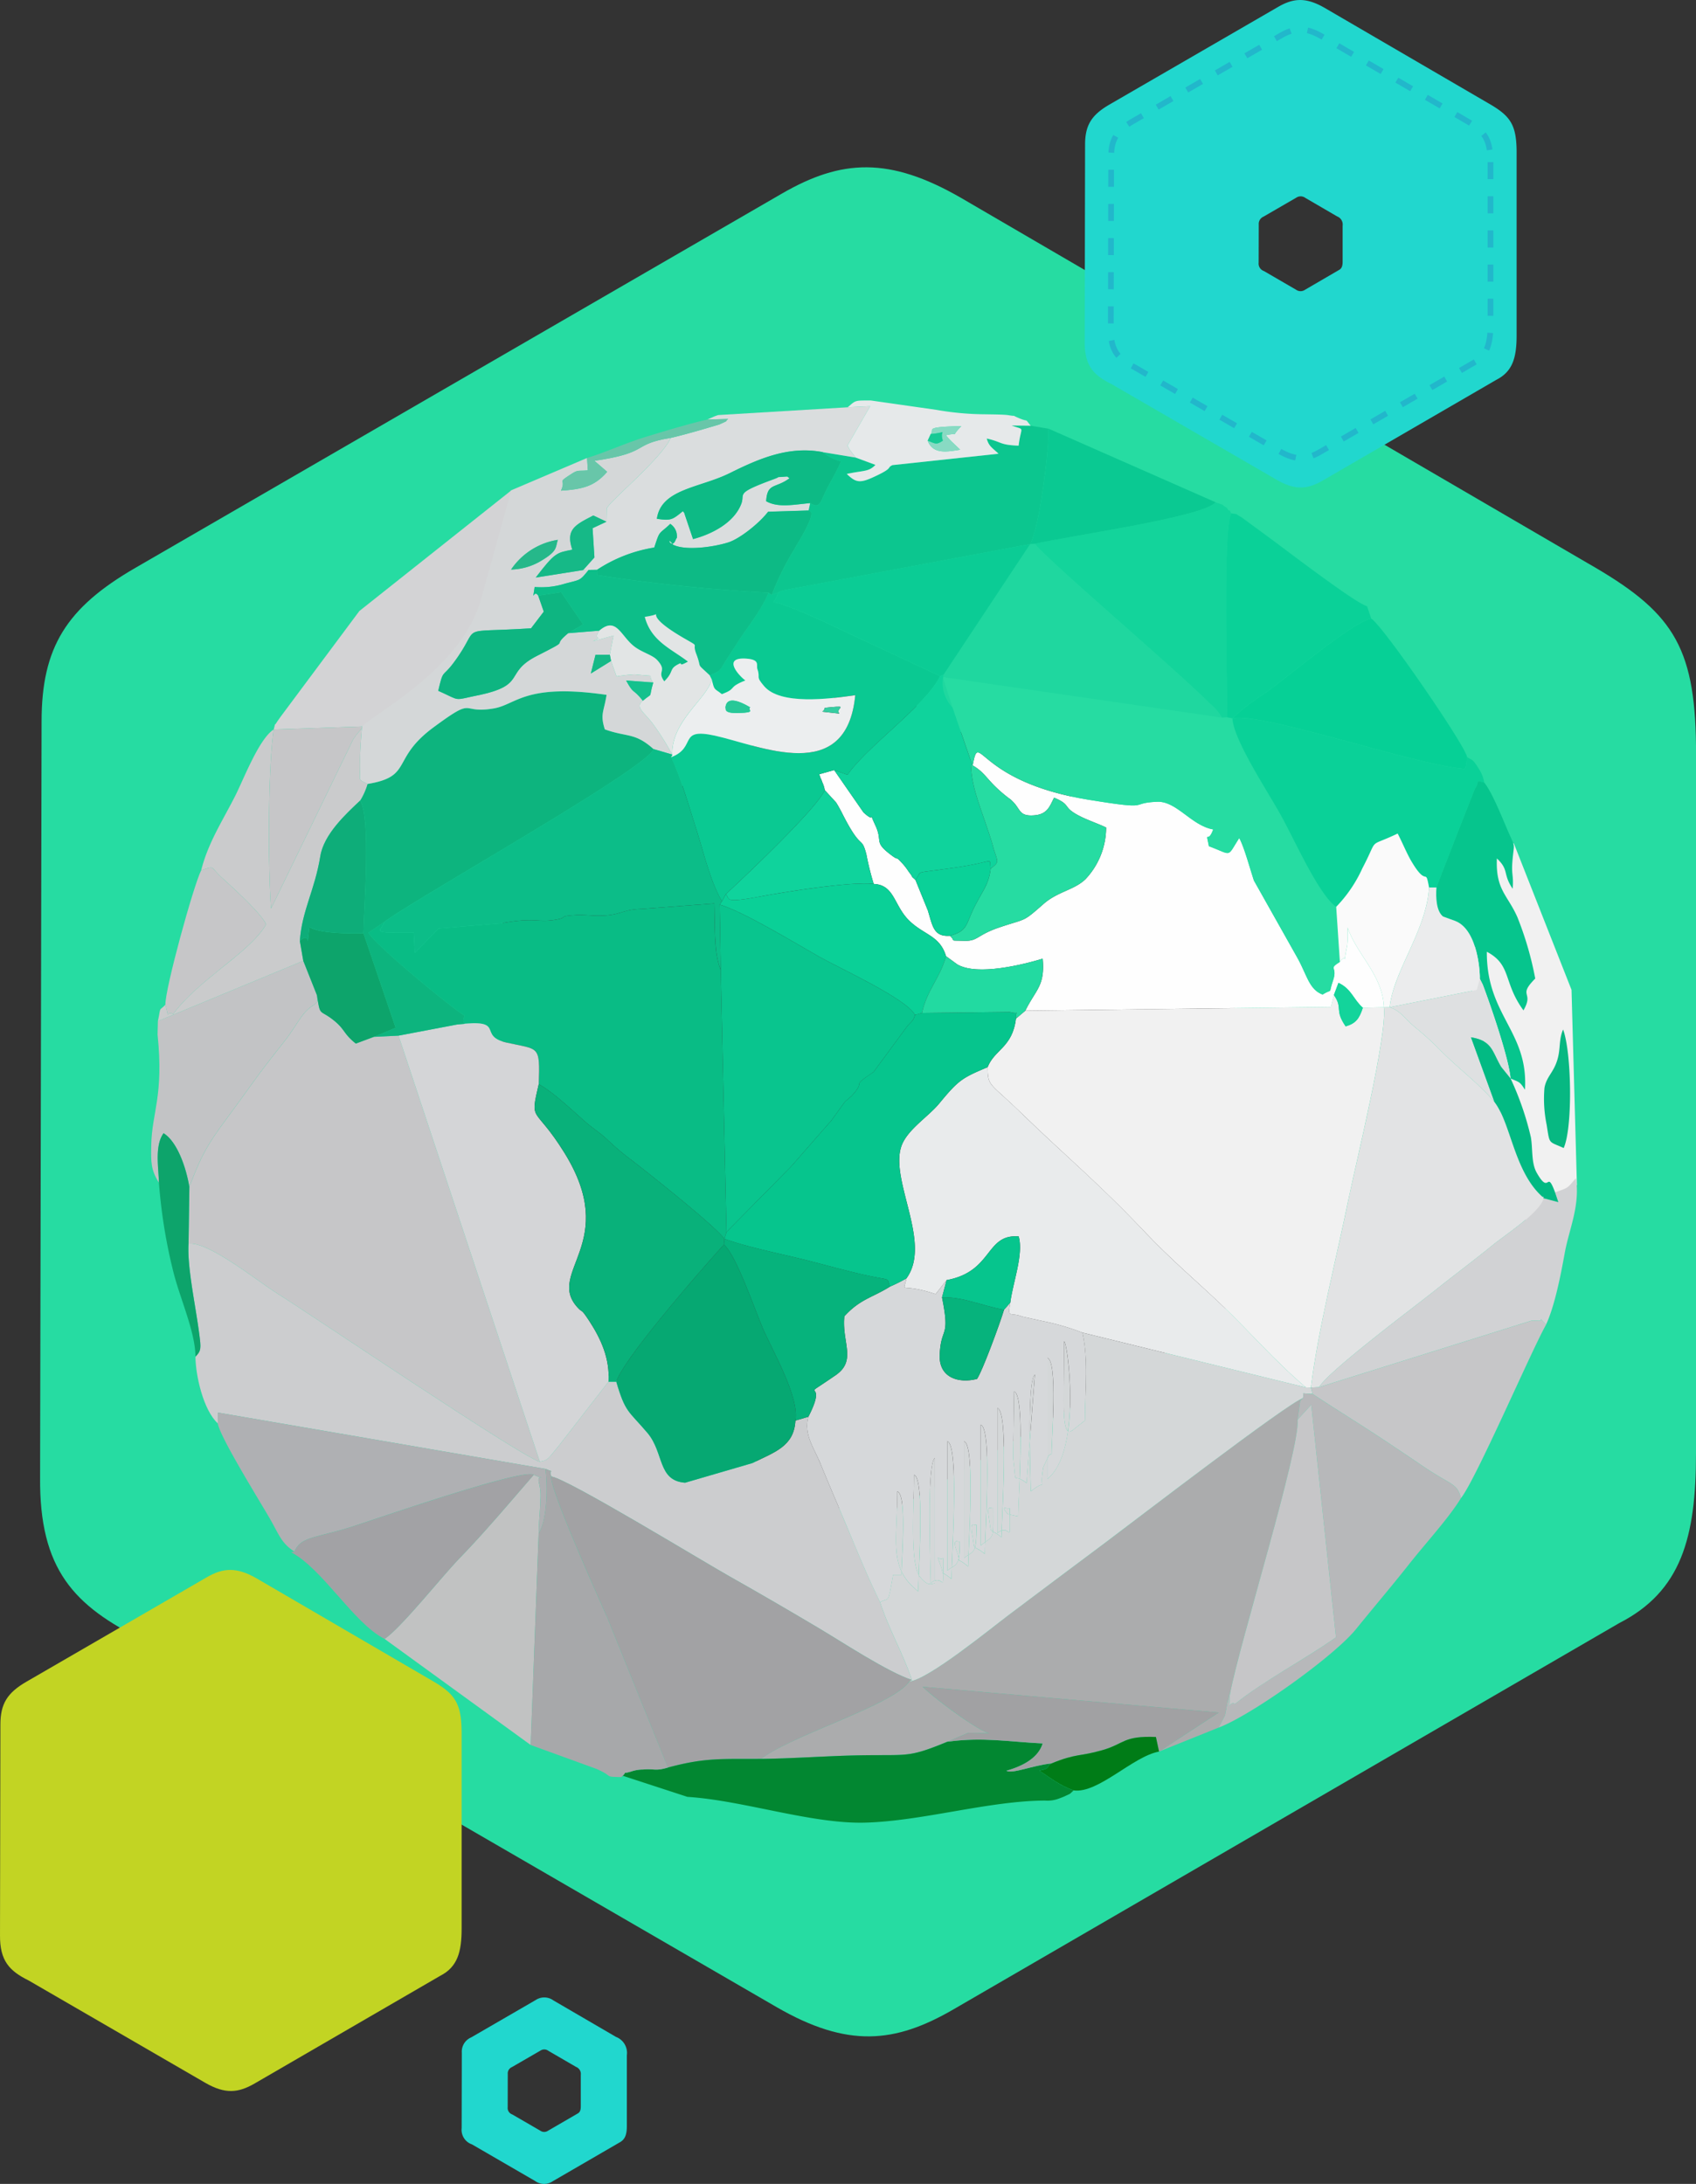 <svg xmlns="http://www.w3.org/2000/svg" width="297.978" height="383.663" viewBox="0 0 297.978 383.663">
  <rect x="0" y="0" width="297.978" height="383.663" fill="#333333" stroke="none"/>
  <g id="Group_244" data-name="Group 244" transform="translate(-211.776 -153.946)">
    <g id="Camada_x0020_1" transform="translate(218.818 183.339)">
      <g id="_1699271163952" transform="translate(0 0)">
        <path id="Path_1094" data-name="Path 1094" d="M308.672,101.622v124.3c0,14.755-2.572,24.243-13.5,29.832L178.141,323.648c-10.23,5.911-18.519,6.768-30.992-.432L35.845,258.73c-12.144-6.008-18.262-12.383-18.107-28.646L18,97.361c0-13.021,4.345-19.983,16.489-27L148.115,4.59c10.391-6,18.822-6.5,31.45.793L289.644,69.546c14.678,8.393,18.835,14.252,19.029,32.075ZM227.562,136.5v55c0,6.523-1.135,10.726-5.969,13.195l-51.781,30.038c-4.525,2.617-8.193,2.991-13.711-.193l-49.247-28.53c-5.37-2.656-8.077-5.479-8.006-12.673l.11-58.723c0-5.756,1.921-8.837,7.3-11.938l50.272-29.1c4.6-2.656,8.328-2.875,13.917.348l48.7,28.388c6.5,3.713,8.335,6.3,8.418,14.194Z" transform="translate(-17.736 -0.001)" fill="#26dca2" fill-rule="evenodd"/>
      </g>
    </g>
    <g id="Camada_x0020_1-2" data-name="Camada_x0020_1" transform="translate(238.33 224.302)">
      <g id="_1818600749168" transform="translate(0 0)">
        <path id="Path_1012" data-name="Path 1012" d="M372.949,121.678l10.13,25.718.946,34.286-8.594,7.769-9.92-42.315,2.056-27.076Z" transform="translate(-133.525 -43.858)" fill="#f1f1f1" fill-rule="evenodd"/>
        <g id="Group_241" data-name="Group 241">
          <path id="Path_1013" data-name="Path 1013" d="M238.173,167.321l-1.638,1.384c-.628,5.1-3.764,5.408-4.976,8.53.032,3.491.374,2.672,5.9,8.048,7.419,7.216,13.646,12.383,21.3,20.469,5.319,5.617,9.1,8.663,14.261,13.589,4.525,4.3,8.752,9.285,14.452,14.154l.882.038c1.231-10.041,4.494-22.792,6.582-32.985,1.3-6.36,6.842-28.872,6.239-33.829l-3.694.076c-.635,1.974-1.263,2.761-3.021,3.275-2.031-2.951-.425-3.154-2.069-5.509l-.52,2.094-53.7.666Z" transform="translate(-84.592 -60.114)" fill="#f1f1f1" fill-rule="evenodd"/>
          <path id="Path_1014" data-name="Path 1014" d="M194.9,325.917c-2.742,4.145-20.735,9.47-26.048,13.608,5.814-.07,11.634-.527,17.327-.628,8.606-.152,8.422.482,15.4-2.386l3.618-1.542c.368-.057,3.135.057,3.751.057-1.853-.343-9.444-5.953-11.729-8.175l52.038,4.532-10.5,6.861,10.46-4.208,1.13-2.133c.063-.209.07-.4.127-.616l.362-1.974a2.5,2.5,0,0,0,.2-.666,1.122,1.122,0,0,1,.222-.673c1.739-9.057,12.288-42.86,11.85-48.046l.463-3.358.457-.4c-2.5.73-29.881,21.763-34.54,25.248-5.757,4.3-11.367,8.492-17.175,12.865-3.085,2.317-14.16,11.374-17.416,11.634Z" transform="translate(-61.683 -100.887)" fill="#abacad" fill-rule="evenodd"/>
          <path id="Path_1015" data-name="Path 1015" d="M10.5,198.306l-.146,9.958c3.542-.419,12.072,6.556,15.651,8.784,5.56,3.465,43.311,29,46.072,29.513L47.251,171.712l-4.341.216-3.161,1.181c-2.209-1.739-1.853-2.45-3.834-4.043-2.6-2.1-2.386-.527-3-4.455.3,2.2-.66.977-2.691,3.745-.863,1.181-1.682,2.647-3,4.322-2.475,3.154-3.853,4.868-6.042,7.94-6.321,8.879-7.73,9.7-10.682,17.689Z" transform="translate(-3.781 -60.132)" fill="#c6c6c8" fill-rule="evenodd"/>
          <path id="Path_1016" data-name="Path 1016" d="M11.546,253.239c.038,3.319,1.384,9.362,3.922,11.7l.025-1.891,57.553,9.895c1.961.793.406-.165,1.054,1.346,2.837.406,26.181,14.655,31.239,17.511,5.452,3.078,10.637,6.1,15.74,9.133,4.164,2.469,12.065,7.692,16.362,9.1-1.612-4.8-4.087-8.917-5.6-13.677-2.513-5.039-4.665-10.58-6.988-16.026-1.225-2.881-2.24-5.236-3.459-8.238-1.136-2.786-3.021-5.2-2.152-8.308l-2.279.673c-.248,4.513-3.592,5.509-7.572,7.47L97.578,275.37c-4.862-.355-3.656-5.268-6.626-8.765-3.345-3.935-3.859-3.5-5.465-8.981H84.116l-8.644,11.151c-2.114,2.57-1.923,2.6-3.415,2.9-2.761-.514-40.512-26.048-46.072-29.513-3.58-2.228-12.11-9.2-15.651-8.784-.248,4.075,1.181,10.606,1.834,15.48.413,3.046.381,3.319-.622,4.379Z" transform="translate(-3.765 -85.248)" fill="#cccdcf" fill-rule="evenodd"/>
          <path id="Path_1017" data-name="Path 1017" d="M196.143,244.441c-3.1,1.955-5.2,2.145-8.01,5.211-.482,4.582,2.228,7.762-1.53,10.352-7.318,5.046-.952-.171-4.792,7.3-.87,3.1,1.016,5.522,2.152,8.308,1.219,3,2.234,5.357,3.459,8.238,2.323,5.446,4.475,10.986,6.988,16.026,1.625-.92,1.326.616,2.291-4.8h1.466c0-2.475,1.022-14.122-.724-14.655,0,7.845-1.346,12.541,2.355,16.381l1.3,1.2c0-3,1.25-19.9-.724-20.507,0,5.223-.806,15.7,1.066,17.955,1.123,1.352,1.612,1.39,2.59,1.085V274.557c-1.479,1.1-.73,19.206-.73,21.973,2.507-2.018,2.19,3.1,2.19-4.4-.736.559-1.32-1.085-.52,1.1,1.1,3.021-.87.26,1.987,2.558,0-3.338,1.409-23.515-.724-24.169v22.709c1.523-1.231,2.19-.571,2.19-5.128-.286.216-1.415-.762-.571,1.644,1.092,3.129-.793.47,2.037,2.748,0-3.135,1.314-21.351-.724-21.973v20.507c1.764-1.422,2.19-.54,2.19-5.858-.311.235-1.193-.825-.774,1.625.6,3.459-.209,1.53,2.234,3.5,0-3.205,1.346-22.074-.724-22.7v21.237c2.437-1.961,2.19-.762,2.19-6.594-.311.235-1.187-.819-.768,1.631.59,3.453-.216,1.53,2.234,3.5,0-3.205,1.346-22.074-.724-22.7v21.973c2.507-2.018,2.19,3.1,2.19-4.4-.393.324-1.91-.717-.355,1.073l1.822.4c0-3.154,1.314-21.357-.73-21.973l-.159,11.742c.673,5.515-.241,2.279,2.355,4.367l1.46-19.047c-1.441,1.092-.724,17.879-.724,20.513,3.3-2.659,1.326.806,2.2-4.246l.971-2.088c.076-.057.336-.152.489-.254,0-2.678,1.1-16.292-.724-16.851v21.243c6.1-4.912,3.561-23.978,2.926-24.169,0,3.675-.083,7.4-.07,11.056.019,6.182,1.238,4.652,1.479,4.627l2.247-1.771c0-5,.647-10.663-.438-15.436a41.763,41.763,0,0,0-6.982-2.031c-.279-.07-3.548-.774-3.592-.793-2.152-.863-2.609.482-2.1-2.456l-1.1,1.257c-.806,2.672-3.853,10.885-4.747,12.154-3.192.825-6.728-.178-6.556-4.24.209-5.046,1.9-2.767.406-10.079l.806-3.04-1.929,2.456c-6.417-2.139-5.674.108-5.135-2.755a30.573,30.573,0,0,1-2.888,1.441Z" transform="translate(-66.337 -88.769)" fill="#d6d8da" fill-rule="evenodd"/>
          <path id="Path_1018" data-name="Path 1018" d="M62.979,142.438l-2.8,1.91c1.092,2.183,15.524,13.957,16.908,14.579-.939,1.847,1.269,1.282-1.384,1.561,8.955-1.092,3.415,1.974,8.733,3.173,5.693,1.282,5.89.33,5.649,7.293,2.583,1.479,5.42,4.176,7.984,6.448,1.542,1.365,2.659,1.993,4.037,3.275a44.829,44.829,0,0,0,4.367,3.688c2.685,2.088,14.255,11.19,16.229,13.766l.374-1.206-1.009-45.989c-1.085-2.755-1.028-6-1.13-11.716l-12.719.958c-3.84.1-3.63,1.288-8.181,1.181-.958-.019-2.253-.184-3.288-.114-3.446.216-1.523.381-3.224.736-3.649.768-3.827-.451-9.99.717l-11.025.914-4.2,4.278-.19-3.542c-7.711,0-5.966.076-5.141-1.91Z" transform="translate(-21.985 -50.857)" fill="#09bc85" fill-rule="evenodd"/>
          <path id="Path_1019" data-name="Path 1019" d="M211.882,99.773l-.292-.254c2.805,1.523,2.621,2.805,6.512,5.82.121.1.3.216.413.3s.267.241.368.343c1.485,1.409,1.1,2.7,3.846,2.482,2.336-.19,2.716-1.631,3.478-3.1,3.18,1.333,1.282,1.618,4.621,3.294,1.365.685,3.326,1.358,4.519,1.949a13.258,13.258,0,0,1-3.611,9.057c-1.929,1.9-4.893,2.183-7.369,4.354-3.783,3.326-2.9,2.488-7.711,4.113-4.125,1.384-3.757,2.463-6.315,2.38-2.843-.1-1.257.133-2.45-.882-2.869.2-3.034-1.733-3.859-4.436l-2.19-5.388c-1.079-.965-.146-.127-1.168-1.422a11.679,11.679,0,0,0-1-1.339c-1.625-1.752-.47-.381-2.063-1.58-3.205-2.405-1.428-2.266-2.805-5.236-1.511-3.262.406.025-2.094-2.285l-5.147-7.426-2.621.73c.578,1.676.057.051.552,1.441a5.118,5.118,0,0,1,.419,1.346l1.968,2.145c.229.324.838,1.428,1.047,1.853,3.516,6.988,3.357,3.783,4.29,7.261a49.361,49.361,0,0,0,1.295,5.223c3.707.171,3.51,3.808,6.258,6.467,2.609,2.526,5.363,2.6,6.448,6.226l1.968,1.434c3.542,2.107,11.869-.038,15.017-1,.419,4.83-1.187,5.357-3.059,9.146l53.7-.666.52-2.094.8-2.139c2.291,1.054,2.634,2.932,4.29,4.373l3.694-.076c-.19-5.655-4.773-9.247-6.379-14.027a21.617,21.617,0,0,1-.07,3.154c-.889,4.367.133,1.041-1.282,2.888-2.164,1.384-.33.711-1.206,3.281-.908,2.685.121,1.263-1.834,2.463-2.386-.889-2.742-3.453-4.443-6.48l-7.629-13.557c-.666-2.012-1.752-6.049-2.577-7.451-2.247,3.478-1.111,3-5.325,1.428-.628-3.091-.209-.254.755-2.945-3.865-.679-6.417-5.014-9.863-4.862-5.249.228-.451,1.523-11.932-.336-20.12-3.256-19.2-12.687-20.481-5.972Z" transform="translate(-67.561 -35.585)" fill="#fefefe" fill-rule="evenodd"/>
          <path id="Path_1020" data-name="Path 1020" d="M208.348,221.64c-.539,2.862-1.282.616,5.135,2.755l1.929-2.456c8.187-1.5,6.772-8.143,12.668-7.673.876,3.173-1.009,8.016-1.479,11.621-.508,2.939-.051,1.593,2.1,2.456.044.019,3.313.724,3.592.793a41.768,41.768,0,0,1,6.982,2.031l39.262,9.622c-5.7-4.868-9.926-9.85-14.452-14.154-5.166-4.925-8.943-7.972-14.261-13.589-7.654-8.086-13.881-13.252-21.3-20.469-5.528-5.376-5.871-4.557-5.9-8.048-4.506,1.9-5.09,2.24-8.524,6.4-1.9,2.3-5.566,4.563-6.6,7.4-2.183,6,5.427,17.073.85,23.312Z" transform="translate(-75.654 -67.409)" fill="#e9ebec" fill-rule="evenodd"/>
          <path id="Path_1021" data-name="Path 1021" d="M131.254,348.968c6.448-1.745,9.311-1.492,16.375-1.523,5.312-4.138,23.306-9.463,26.048-13.608l.463-.248c-4.3-1.4-12.2-6.626-16.362-9.1-5.1-3.034-10.288-6.055-15.74-9.133-5.058-2.856-28.4-17.1-31.239-17.511-.7,1.358,8.683,22.233,9.85,24.892Z" transform="translate(-40.462 -108.807)" fill="#a2a2a4" fill-rule="evenodd"/>
          <path id="Path_1022" data-name="Path 1022" d="M68.49,174.545l24.823,74.849c1.492-.3,1.3-.33,3.415-2.9l8.644-11.151c.273-4.056-1.333-7.559-3.434-10.758-1.542-2.348-1.009-1.161-2.082-2.374-5.458-6.176,7.585-11.259-2.221-27.069-5.268-8.5-6.137-5.116-4.513-12.078.241-6.963.044-6.01-5.649-7.293-5.319-1.2.222-4.265-8.733-3.173Z" transform="translate(-25.02 -62.966)" fill="#d4d5d7" fill-rule="evenodd"/>
          <path id="Path_1023" data-name="Path 1023" d="M90.289,344.828l1.4-37.174c.019-2.05.26-4,.3-5.972a9.471,9.471,0,0,0-.209-2.723c-.628-2.266,1.758-.343-.958-1.6C86.716,302.1,82.216,307.451,77.8,312c-3.1,3.193-10.345,12.326-13.189,14.185Z" transform="translate(-23.603 -108.628)" fill="#c1c2c2" fill-rule="evenodd"/>
          <path id="Path_1024" data-name="Path 1024" d="M321.05,234.766l1.434-.083c1.733-2.9,16.622-14.008,20.3-16.94,3.776-3.015,6.55-5.046,10.25-8.048,2.285-1.86,8.264-5.719,8.9-8.194-.4-.92.673.641-.685-.711-4.532-4.525-5.141-12.6-7.953-16.223-3.37-3.8-5.674-5.274-9.311-8.873a52.374,52.374,0,0,0-4.563-4.183c-1.891-1.555-2.494-2.875-4.532-3.573l-1.016.013c.6,4.957-4.938,27.469-6.239,33.829-2.088,10.193-5.35,22.944-6.582,32.985Z" transform="translate(-117.284 -61.349)" fill="#e2e3e4" fill-rule="evenodd"/>
          <path id="Path_1025" data-name="Path 1025" d="M59.151,96.775a11.612,11.612,0,0,1-1.3,2.92c1.923,2.945.7,18.533.584,23.306L64.1,139.61l-3.2,1.339a6.6,6.6,0,0,0-.635.254l4.341-.216,10.25-1.948c2.653-.279.444.286,1.384-1.561-1.384-.622-15.816-12.4-16.908-14.579l2.8-1.91c5.839-4.335,46.091-26.9,47.278-30.338-3.313-2.964-4.6-2.044-8.562-3.465-.844-2.7-.178-3,.311-6.061-14.28-2.082-15.848,1.695-19.777,2.374-6.207,1.073-2.977-2.317-10.625,3.326-7.559,5.573-3.548,8.638-11.6,9.952Z" transform="translate(-21.133 -29.408)" fill="#0db47e" fill-rule="evenodd"/>
          <path id="Path_1026" data-name="Path 1026" d="M201.79,305.358c1.517,4.76,3.992,8.873,5.6,13.677l-.463.248c3.256-.26,14.331-9.317,17.416-11.634,5.807-4.373,11.418-8.562,17.175-12.865,4.659-3.484,32.039-24.518,34.54-25.248.438-1.117-.838-.844,1.72-.755l-.3-1.111-.882-.038-39.262-9.622c1.085,4.773.438,10.434.438,15.436l-2.247,1.771c-.241.025-1.46,1.555-1.479-4.627-.013-3.656.07-7.381.07-11.056.635.19,3.173,19.256-2.926,24.169V262.459c1.828.559.724,14.173.724,16.851-.152.1-.413.2-.489.254l-.971,2.088c-.87,5.052,1.1,1.587-2.2,4.246,0-2.634-.717-19.422.724-20.513l-1.46,19.047c-2.6-2.088-1.682,1.149-2.355-4.367l.159-11.742c2.044.616.73,18.818.73,21.973l-1.822-.4c-1.555-1.79-.038-.749.355-1.073,0,7.5.317,2.38-2.19,4.4V271.25c2.069.628.724,19.5.724,22.7-2.45-1.968-1.644-.044-2.234-3.5-.419-2.45.457-1.4.768-1.631,0,5.833.248,4.633-2.19,6.594V274.182c2.069.628.724,19.5.724,22.7-2.444-1.974-1.637-.044-2.234-3.5-.419-2.45.463-1.39.774-1.625,0,5.319-.425,4.436-2.19,5.858V277.108c2.037.622.724,18.838.724,21.973-2.831-2.279-.946.381-2.037-2.748-.844-2.405.286-1.428.571-1.644,0,4.557-.666,3.9-2.19,5.128V277.108c2.133.654.724,20.83.724,24.169-2.856-2.3-.889.463-1.987-2.558-.8-2.19-.216-.546.52-1.1,0,7.5.317,2.38-2.19,4.4,0-2.767-.749-20.869.73-21.973v21.973c-.977.3-1.466.267-2.59-1.085-1.872-2.253-1.066-12.732-1.066-17.955,1.974.6.724,17.5.724,20.507l-1.3-1.2c-3.7-3.84-2.355-8.537-2.355-16.381,1.745.533.724,12.18.724,14.655h-1.466c-.965,5.42-.666,3.884-2.291,4.8Z" transform="translate(-73.716 -94.253)" fill="#d4d7d8" fill-rule="evenodd"/>
          <path id="Path_1027" data-name="Path 1027" d="M220.847,81.871l3.529,10.276c1.282-6.715.362,2.716,20.481,5.972,11.482,1.86,6.683.565,11.932.336,3.446-.152,6,4.183,9.863,4.862-.965,2.691-1.384-.146-.755,2.945,4.214,1.574,3.078,2.05,5.325-1.428.825,1.4,1.91,5.439,2.577,7.451l7.629,13.557c1.7,3.027,2.056,5.592,4.443,6.48,1.955-1.2.927.222,1.834-2.463.876-2.57-.958-1.9,1.206-3.281l-.647-9.666c-3.047-2.1-7.318-11.78-9.679-16.026-2.526-4.551-8.333-13.271-8.556-17.092l-.933-.184-.908.057L219.14,76.54l1.707,5.331Z" transform="translate(-80.055 -27.959)" fill="#26dca2" fill-rule="evenodd"/>
          <path id="Path_1028" data-name="Path 1028" d="M157.58,151.05l1.009,45.989,11.183-11.329c.108-.108.248-.279.362-.394l6.448-7.375c.108-.114.267-.273.368-.4l2.444-3.383c.1-.108.279-.229.387-.33.152-.146.647-.546.8-.7,2.767-3-.5-1.276,3.846-4.2l5.763-7.826c.825-1.085,1.174-.965,1.511-2.2-1.511-2.837-13.119-8.124-16.819-10.206-4.494-2.539-13.227-7.889-17.492-9.165l.19,11.52Z" transform="translate(-57.497 -50.97)" fill="#09c58e" fill-rule="evenodd"/>
          <path id="Path_1029" data-name="Path 1029" d="M84.341,33.484a12.2,12.2,0,0,1,8.219-5.223c-.482,1.422.057,1.961-3.294,3.891a10.867,10.867,0,0,1-4.925,1.333ZM97.688,13.879l-13.36,5.693L58.134,61.055l-.013.33c-.133,1.822-.343,4.17-.311,5.985.07,3.427-.571,2.824,1.307,3.776,8.054-1.314,4.043-4.379,11.6-9.952,7.648-5.642,4.417-2.253,10.625-3.326,3.929-.679,5.5-4.456,19.777-2.374-.489,3.059-1.155,3.364-.311,6.061,3.96,1.422,5.249.5,8.562,3.465l3.275.958a44.119,44.119,0,0,0-3.51-5.547c-1.447-1.9-3.072-2.774-1.644-3.9-1.815-2.3-1.523-.958-2.939-3.554l4.767.349c-1.326-1.638,1.123-.952-3.262-1.434a29.711,29.711,0,0,0-3.186.362l-.965-2.71-3.554,2.2.819-3.288,2.52-.019.654-3.357-3.649,1c2.234-1.117-.184.063,1.142-1.866l-5.465.444c-3.269,2.716.971.711-5.458,3.973-6,3.047-1.593,5.16-10.587,6.982-4.265.863-2.723.984-6.785-.831.908-3.891.7-2.279,2.621-4.824,5.357-7.089-.121-5.268,13.684-6.156l2.234-2.932-.977-2.812c-.831-1.238-1.073,1.58-.622-1.517a13.927,13.927,0,0,0,5.281-.571c2.881-.774,2.6-.457,4.2-2.425l-.952.019-8.333,1.32c3.389-4.43,3.668-4.348,6.423-4.893-1.206-3.58.5-4.354,3.688-6.01l2.31,1.092.038-2.31c.52-1.32,9.552-8.676,11.259-12.414-7.013,1.13-3.5,2.577-13.417,4.024l2.24,1.936C99,18.9,96.806,19.375,93.106,19.623c1.035-2.279-1-1.123,2.006-3.046,1.06-.673,1.206-.349,2.71-.533l-.133-2.164Z" transform="translate(-21.1 -3.779)" fill="#d4d7d8" fill-rule="evenodd"/>
          <path id="Path_1030" data-name="Path 1030" d="M159.064,207.9l-.374,1.206c4.449,1.606,10.326,2.691,15.232,3.967,2.869.743,4.8,1.263,7.54,1.942,6.95,1.707,5.649.578,6.315,2.488a30.579,30.579,0,0,0,2.888-1.441c4.576-6.239-3.034-17.314-.85-23.312,1.035-2.837,4.7-5.1,6.6-7.4,3.434-4.157,4.018-4.494,8.524-6.4,1.212-3.123,4.348-3.427,4.976-8.53-.146-1.771.971-.609-1.066-1.168l-15.436.178-1.238.33c-.336,1.238-.685,1.117-1.511,2.2l-5.763,7.826c-4.341,2.92-1.079,1.193-3.846,4.2-.152.159-.647.559-.8.7-.108.1-.286.222-.387.33l-2.444,3.383c-.1.127-.26.286-.368.4l-6.448,7.375c-.114.114-.254.286-.362.394L159.064,207.9Z" transform="translate(-57.972 -61.828)" fill="#06c58d" fill-rule="evenodd"/>
          <path id="Path_1031" data-name="Path 1031" d="M161.054,52.959c-1.13,2.78-3.224,5.433-4.938,7.984-1,1.485-1.263,1.961-2.31,3.554-1.4,2.152-.914,2.1-3.1,2.97l.368.736c.47,2.031.432,1.5,1.771,2.577,2.767-1.022.908-1.13,4.125-2.405-1.168-.87-4.138-4.132.178-3.834,2.494.178,1.707,1.168,1.942,1.841.584,1.663-.406,1.142,1.193,3.008,2.85,3.332,11.342,2.247,16,1.574-1.53,15.937-16.724,8.854-24.658,7.108-6.594-1.447-3.085,2.056-7.7,3.789,1.657,3.37,3.053,8.34,4.43,12.643,1.333,4.183,2.475,9.241,4.519,12.668l.654-1.231c3.135-2.9,16.146-15.194,17.4-18.3a5.117,5.117,0,0,0-.419-1.346c-.5-1.39.025.235-.552-1.441l2.621-.73,2.348.831c3.529-5.078,13.931-12.338,16.261-17.346l-14.845-6.931c-2.145-1-11.78-5.738-14.439-6.055,1.1-1.447.273-1.587,1.733-2.082l-2.018.806-.565-.387Z" transform="translate(-52.579 -19.192)" fill="#0ac992" fill-rule="evenodd"/>
          <path id="Path_1032" data-name="Path 1032" d="M64.147,126.828c-.825,1.987-2.57,1.91,5.141,1.91l.19,3.542L73.68,128l11.025-.914c6.163-1.168,6.341.051,9.99-.717,1.7-.355-.222-.52,3.224-.736,1.035-.07,2.329.1,3.288.114,4.551.108,4.341-1.079,8.181-1.181l12.719-.958c.1,5.712.044,8.962,1.13,11.716l-.19-11.52.406-.578c-2.044-3.427-3.186-8.486-4.519-12.668-1.377-4.3-2.774-9.273-4.43-12.643l.209-.343-.013-.127-3.275-.958c-1.187,3.434-41.439,26-47.278,30.338Z" transform="translate(-23.152 -35.247)" fill="#0cbd88" fill-rule="evenodd"/>
          <path id="Path_1033" data-name="Path 1033" d="M128.76,257.726c1.606,5.477,2.12,5.046,5.465,8.981,2.97,3.5,1.764,8.41,6.626,8.765l11.812-3.446c3.979-1.961,7.324-2.958,7.572-7.47.73-4.087-4.024-12.288-5.661-16.039-1.409-3.224-4.7-13-6.9-14.877-3.542,3.884-17.536,19.859-18.914,24.086Z" transform="translate(-47.038 -85.35)" fill="#06a872" fill-rule="evenodd"/>
          <path id="Path_1034" data-name="Path 1034" d="M186.537,12.553l-5.826-.958a9.063,9.063,0,0,0,3.256,1.657c-.882,1.974-1.745,3.345-2.634,5.116-1.028,2.031-1.009,3.212-2.8,2.2l-.279,1.295c.146.222,1.244-.178-.387,3.085-.73,1.453-1.453,2.545-2.139,3.8a47.178,47.178,0,0,0-3.929,7.946l2.018-.806,43.387-8.13c1.574-2.647,3.408-17.022,3.212-20.272L217.3,6.962l-3.364-.032c2.5.908,1.663-.063,1.238,3.542-3.459-.14-2.812-.635-5.6-1.257.349,1.39,1.041,1.663,2.069,2.672l-18.634,2c-1.035.489.14.432-2.628,1.771-3.021,1.466-3.668,1.415-5.388-.209a2.357,2.357,0,0,1,.565-.127c2.437-.5,3.351-.286,4.462-1.479l-3.478-1.288Z" transform="translate(-62.761 -2.53)" fill="#0cc68f" fill-rule="evenodd"/>
          <path id="Path_1035" data-name="Path 1035" d="M317.555,121.033a23.875,23.875,0,0,0,4.6-6.772c3.008-5.744.685-3.465,6.195-6.1.774,1.472,1.58,3.446,2.367,4.792,2.888,4.919,2.444.882,3.148,4.684h1.295c1.339-3.529,2.507-6.455,3.865-10l2.9-7.331c1.009-1.492-.159-1.549,1.637-1.1a6.309,6.309,0,0,0-.977-2.463c-1.168-1.879-1.073-1.339-2.05-2.05-.159,2.285-.33,1.79-.47,2.107-8.619-.666-35.562-10.015-40.747-8.879.222,3.821,6.03,12.541,8.556,17.092,2.361,4.246,6.633,13.925,9.679,16.026Z" transform="translate(-109.345 -32.08)" fill="#0ad198" fill-rule="evenodd"/>
          <path id="Path_1036" data-name="Path 1036" d="M119.125,241.5H120.5c1.377-4.227,15.372-20.2,18.914-24.086l.083-1.016c-1.974-2.577-13.544-11.678-16.229-13.766a44.819,44.819,0,0,1-4.367-3.688c-1.377-1.282-2.494-1.91-4.037-3.275-2.564-2.272-5.4-4.97-7.984-6.448-1.625,6.963-.755,3.58,4.513,12.078,9.806,15.81-3.237,20.894,2.221,27.069,1.073,1.212.539.025,2.082,2.374C117.792,233.94,119.4,237.444,119.125,241.5Z" transform="translate(-38.773 -69.123)" fill="#09b17a" fill-rule="evenodd"/>
          <path id="Path_1037" data-name="Path 1037" d="M154.72,374.045c-7.064.032-9.927-.222-16.375,1.523-2.279.679-2.342.159-4.367.349a6.382,6.382,0,0,0-2.075.343c-2.164.647-.254-.432-1.733.99l.146-.273,11.45,3.738c9.755.622,21.668,4.735,31.043,4.532,10.079-.222,21.859-3.846,31.817-3.878a5.541,5.541,0,0,0,2.209-.279c.241-.076.977-.362,1.13-.432,1.365-.641.8-.3,1.669-1.073-2.577-.927-3.941-2.126-6.03-3.459l.984-.267c.114-.051.47-.146.565-.432.114-.343.387-.413.6-.59-3.548.406-6.855,1.885-7.94,1.295,3.161-.895,5.642-2.386,6.379-4.8-6.15-.3-10.517-1.149-16.743-.3-6.982,2.869-6.8,2.234-15.4,2.386-5.693.1-11.513.559-17.327.628Z" transform="translate(-47.553 -135.407)" fill="#028731" fill-rule="evenodd"/>
          <path id="Path_1038" data-name="Path 1038" d="M219.311,62.62a6.255,6.255,0,0,0,1.536,5.782l-1.707-5.331L268.189,70.2a8.974,8.974,0,0,0-2.139-2.488c-5.477-5.585-27.8-24.518-30.738-28.04l-.812.038Z" transform="translate(-80.055 -14.49)" fill="#1fd79f" fill-rule="evenodd"/>
          <path id="Path_1039" data-name="Path 1039" d="M309.367,279.438l2.4-2.6,4.348,40.849c-5.465,3.865-12.5,7.521-17.733,11.691-1.168-.679-1.111,2.12-.863-1.891a1.122,1.122,0,0,0-.222.673,2.5,2.5,0,0,1-.2.666l-.362,1.974c-.057.216-.063.406-.127.616l-1.13,2.133c5.782-2.177,20.266-12.51,24.156-17.308,3.11-3.846,6.195-7.451,9.235-11.3,3.148-3.992,6.937-8.048,9.19-11.691-.616-2.672-1.733-2.266-6.664-5.623-2.551-1.733-4.145-2.805-6.563-4.411-4.659-3.091-8.657-5.528-12.827-8.283-2.558-.089-1.282-.362-1.72.755l-.457.4-.463,3.357Z" transform="translate(-107.943 -100.398)" fill="#b7b8ba" fill-rule="evenodd"/>
          <path id="Path_1040" data-name="Path 1040" d="M18.44,282.031c.394,2.412,7.108,13.2,9.14,16.711,1.663,2.882,1.987,4.3,4.341,5.826,1.054-2.609,3.611-2.374,9.749-4.271,3.281-1.009,30.281-10.447,32.293-9.228,2.716,1.257.33-.666.958,1.6a9.47,9.47,0,0,1,.209,2.723c-.044,1.974-.286,3.922-.3,5.972,1.466-2.367,1.606-7.946,1.193-11.329L18.465,280.14l-.025,1.891Z" transform="translate(-6.736 -102.337)" fill="#afb0b3" fill-rule="evenodd"/>
          <path id="Path_1041" data-name="Path 1041" d="M106.473,307.059l-1.4,37.174,11.558,4.2c3.25,1.428,1.066,1.346,4.373,1.441,1.479-1.422-.432-.343,1.733-.99a6.383,6.383,0,0,1,2.075-.343c2.025-.19,2.088.33,4.367-.349L118.57,321.968c-1.168-2.659-10.555-23.534-9.85-24.892-.647-1.511.908-.552-1.054-1.346.413,3.383.273,8.962-1.193,11.329Z" transform="translate(-38.383 -108.032)" fill="#a7a8aa" fill-rule="evenodd"/>
          <path id="Path_1042" data-name="Path 1042" d="M244.62,35.465c2.939,3.523,25.261,22.455,30.738,28.041a8.972,8.972,0,0,1,2.139,2.488l.908-.057c.051-5.547-.793-32.972.73-35.828-.127-.165-.279-.647-.374-.508s-.3-.381-.438-.463c-1.263-.831.025-.241-1.949-.977-1.987,2.609-26.39,6.017-31.753,7.305Z" transform="translate(-89.363 -10.286)" fill="#13d49b" fill-rule="evenodd"/>
          <path id="Path_1043" data-name="Path 1043" d="M322.484,266.172l-1.434.083.3,1.111c4.17,2.754,8.168,5.192,12.827,8.283,2.418,1.606,4.011,2.678,6.563,4.411,4.931,3.357,6.049,2.951,6.664,5.623,2.64-3.288,12.5-26.187,14.972-30.5-1.987-2,.044-.47-1.549-.7a6.466,6.466,0,0,0-1.06.025Z" transform="translate(-117.284 -92.837)" fill="#c6c6c8" fill-rule="evenodd"/>
          <path id="Path_1044" data-name="Path 1044" d="M1.187,165.689l-.057,2.342C2.247,178.9.127,181.664.019,187.5c-.057,3.008-.076,4.29,1.352,6.588-.063-2.647-.781-6.531.812-8.714,2.348,1.453,3.935,5.865,4.532,9.451,2.951-7.984,4.36-8.809,10.682-17.689,2.19-3.072,3.567-4.786,6.042-7.94,1.32-1.676,2.139-3.142,3-4.322,2.031-2.767,3-1.549,2.691-3.745l-2.4-6.042-25.546,10.6Z" transform="translate(0 -56.655)" fill="#c2c3c5" fill-rule="evenodd"/>
          <path id="Path_1045" data-name="Path 1045" d="M141.4,3.922l3.688-.1c-.806.578.527.025-1.58.971l-3.567,1.047c-1.472.425-3.662,1.016-4.951,1.307-1.707,3.738-10.739,11.094-11.259,12.414l-.038,2.31-2.437,1.142.324,5.135L119.6,30.363l.952-.019,1.5-.025a25.587,25.587,0,0,1,10.041-3.9c1.041-3.18.717-2.171,2.812-4.157a2.58,2.58,0,0,1,1.168,2.171c.013.444.051.019-.267.749-.749,1.695-1.745-1.117-.406.743,2.145,1.079,6.988.444,9.7-.406,1.917-.6,5.331-3.237,6.994-5.388l7.1-.222.279-1.295c-2.837.248-5.617.863-7.718-.336.209-3.294,1.6-2.171,4.125-4.043-.628-.311.076-.343-1.358-.228-1.257.1.1-.165-1.434.4-6.924,2.545-5.008,2.456-5.693,4.3-1.25,3.351-5.2,5.369-8.486,6.226l-1.46-4.329a.878.878,0,0,0-.343-.559c-1.8,1.453-2.037,1.707-4.551,1.32.755-5.268,7.546-5.408,12.8-8.016,5.141-2.551,10.377-4.824,16.3-3.7l5.826.958L166.4,9.19a3.547,3.547,0,0,0-.374-.673L170.02,1.58l-3.954.19L143.337,3.135c-.228.063-.432.152-.641.216l-1.3.571Z" transform="translate(-43.691 -0.576)" fill="#daddde" fill-rule="evenodd"/>
          <path id="Path_1046" data-name="Path 1046" d="M189.07,92.63l5.147,7.426c2.5,2.31.584-.977,2.094,2.285,1.377,2.97-.4,2.831,2.805,5.236,1.593,1.2.438-.171,2.063,1.58a11.679,11.679,0,0,1,1,1.339c1.022,1.295.089.457,1.168,1.422,1.466-1.764-1.022-1.009,6.842-2.139,7.559-1.085,6-1.955,6.385.14,1.726-1.206,1.142-1.2.393-3.941-.393-1.428-.92-2.907-1.472-4.544-1.111-3.25-2.3-6.341-2.4-9.8l.292.254-3.529-10.276a6.255,6.255,0,0,1-1.536-5.782l-.647.286c-2.329,5.008-12.732,12.269-16.261,17.346l-2.348-.831Z" transform="translate(-69.07 -27.7)" fill="#0fd39c" fill-rule="evenodd"/>
          <path id="Path_1047" data-name="Path 1047" d="M299.32,77.9c5.185-1.136,32.128,8.213,40.747,8.879.14-.317.311.178.47-2.107-.406-2.177-15.029-23.388-16.819-24.264-2.92.292-14.795,10.333-18.571,13.017A40.162,40.162,0,0,0,299.32,77.9Z" transform="translate(-109.345 -22.067)" fill="#06d096" fill-rule="evenodd"/>
          <path id="Path_1048" data-name="Path 1048" d="M39.329,310.8l-.609.089c5.617,2.964,11.012,12.5,16.432,15.239,2.843-1.86,10.092-10.993,13.189-14.185,4.417-4.551,8.917-9.9,13.03-14.642-2.012-1.219-29.012,8.219-32.293,9.228-6.137,1.9-8.7,1.663-9.749,4.272Z" transform="translate(-14.145 -108.565)" fill="#a2a2a5" fill-rule="evenodd"/>
          <path id="Path_1049" data-name="Path 1049" d="M364.768,217.755l.584,1.726-2.6-.685c-.635,2.475-6.614,6.334-8.9,8.194-3.7,3-6.474,5.033-10.25,8.048-3.675,2.932-18.565,14.039-20.3,16.94l37.282-11.672a6.467,6.467,0,0,1,1.06-.025c1.593.235-.438-1.295,1.549.7,1.5-3.256,2.532-8.448,3.281-12.586.762-4.2,2.716-8.27,1.968-13.119-1.568,1.7-1.035,1.574-3.681,2.475Z" transform="translate(-118.109 -78.643)" fill="#d1d2d4" fill-rule="evenodd"/>
          <path id="Path_1050" data-name="Path 1050" d="M9.486,115.659c2.577-.762,1.409-.679,3.694,1.384,1.948,1.764,6.918,6.3,7.705,8.143-2.856,4.982-11.786,9.59-16.337,15.766-1.5-.781-.5,1.587-1.358-1.644-1.244,1.276-.736.1-1.32,2.881l25.546-10.6-.6-3.478c.349-5.306,2.621-8.917,3.592-14.9.641-3.9,4.519-7.426,6.994-9.774a11.611,11.611,0,0,0,1.3-2.92c-1.879-.952-1.238-.349-1.307-3.776-.032-1.815.178-4.164.311-5.985l-.844.971c-.127.171-.571.781-.692.984l-14.42,29.7c-.539-7.223-.559-24.772.476-31.474-2.621,1.688-5.312,8.809-6.772,11.678-2.24,4.411-4.779,8.276-5.966,13.036Z" transform="translate(-0.683 -33.154)" fill="#cacbcc" fill-rule="evenodd"/>
          <path id="Path_1051" data-name="Path 1051" d="M297.742,67.058l.933.184a40.16,40.16,0,0,1,5.826-4.475c3.776-2.685,15.651-12.725,18.571-13.017l-.743-2.2c-2.253-.635-15.175-10.606-17.8-12.5l-4.208-3.091c-1.5-.85-.362-.451-1.847-.73C296.948,34.086,297.793,61.511,297.742,67.058Z" transform="translate(-108.7 -11.407)" fill="#0ad198" fill-rule="evenodd"/>
          <path id="Path_1052" data-name="Path 1052" d="M173.983,47.86c-1.46.5-.628.635-1.733,2.082,2.659.317,12.294,5.052,14.439,6.055l14.845,6.931.647-.286L217.37,39.73l-43.387,8.13Z" transform="translate(-62.925 -14.512)" fill="#0bcc95" fill-rule="evenodd"/>
          <path id="Path_1053" data-name="Path 1053" d="M310.456,280.592c.438,5.185-10.111,38.989-11.85,48.046-.248,4.011-.3,1.212.863,1.891,5.236-4.17,12.269-7.826,17.733-11.691l-4.348-40.848Z" transform="translate(-109.031 -101.552)" fill="#c6c6c8" fill-rule="evenodd"/>
          <path id="Path_1054" data-name="Path 1054" d="M158.45,135.588l-.654,1.231-.406.578c4.265,1.276,13,6.626,17.492,9.165,3.7,2.082,15.309,7.369,16.819,10.206l1.238-.33c.819-3.973,3.142-6.074,4.214-9.977-1.085-3.63-3.84-3.7-6.448-6.226-2.748-2.659-2.551-6.3-6.258-6.467-3.764-.463-15.061,1.3-19.783,2.183C157.663,137.263,159.338,136.3,158.45,135.588Z" transform="translate(-57.497 -48.837)" fill="#0ad097" fill-rule="evenodd"/>
          <path id="Path_1055" data-name="Path 1055" d="M171.12,263.971l2.279-.673c3.84-7.47-2.526-2.253,4.792-7.3,3.757-2.589,1.047-5.769,1.53-10.352,2.812-3.066,4.912-3.256,8.01-5.211-.666-1.91.635-.781-6.315-2.488-2.742-.679-4.671-1.2-7.54-1.942-4.906-1.276-10.783-2.361-15.233-3.967l-.082,1.016c2.2,1.879,5.49,11.653,6.9,14.877,1.637,3.751,6.391,11.951,5.661,16.039Z" transform="translate(-57.924 -84.765)" fill="#06b37c" fill-rule="evenodd"/>
          <path id="Path_1056" data-name="Path 1056" d="M228.278,119.015c-.355,2.818-1.32,3.745-2.767,6.575-1.7,3.338-1.168,4.341-4.411,5.249,1.193,1.016-.394.787,2.45.882,2.558.083,2.19-1,6.315-2.38,4.811-1.625,3.929-.787,7.711-4.113,2.475-2.171,5.439-2.45,7.369-4.354a13.258,13.258,0,0,0,3.611-9.057c-1.193-.59-3.154-1.263-4.519-1.948-3.338-1.676-1.441-1.961-4.621-3.294-.762,1.472-1.142,2.913-3.478,3.1-2.742.222-2.361-1.073-3.846-2.482-.1-.1-.26-.248-.368-.343s-.292-.209-.413-.3c-3.891-3.015-3.707-4.3-6.512-5.82.1,3.459,1.288,6.55,2.4,9.8.552,1.637,1.079,3.116,1.473,4.544.749,2.742,1.333,2.736-.394,3.941Z" transform="translate(-80.771 -36.796)" fill="#26dca2" fill-rule="evenodd"/>
          <path id="Path_1057" data-name="Path 1057" d="M355.764,124.048c-.133,1.739-.032,4.151,1.155,5.1l2.164.787c4.145,1.631,4.36,9.723,4.3,10.13l.533,1.066c1.434,3.8,4.6,13.036,4.868,16.464,1.606.7,1.593.52,2.539,1.974.628-10.276-6.766-12.986-6.7-24.232,4.4,2.323,2.824,5.357,6.436,10.295,1.936-3.364-1.123-2.367,2.069-5.592A57.52,57.52,0,0,0,370,129.278c-1.739-3.96-3.846-4.779-3.611-10.333,2.2,2.056.977,2.678,2.774,5.325.2-2.52-.279-2.317-.019-5.135.286-3.116.539-1.891-.806-5-1.066-2.456-2.786-6.81-4.17-8.524-1.8-.444-.628-.387-1.637,1.1l-2.9,7.331c-1.358,3.548-2.526,6.474-3.865,10Z" transform="translate(-129.949 -38.491)" fill="#06c58d" fill-rule="evenodd"/>
          <path id="Path_1058" data-name="Path 1058" d="M106.663,51.4l4.03-.609,3.859,5.661L111.931,58l5.465-.444c3.135-2.666,3.783,1.2,6.455,3,1.346.908,2.945,1.333,3.707,2.158,1.879,2.031-.127,1.891,1.257,3.745,1.879-1.86.66-2.152,2.7-3.123.5-.235-.343.679,1.46-.343-2.958-2.266-6.461-3.58-7.585-7.857,4.754-.7-1.739-1.263,6.8,3.7,3.1,1.8,1.409.635,2.228,2.767,1.111,2.875-.2,1.384,2.367,3.789,2.183-.87,1.695-.819,3.1-2.97,1.047-1.593,1.314-2.069,2.31-3.554,1.714-2.551,3.808-5.2,4.938-7.984A300.946,300.946,0,0,1,117.015,47.8V46.86l-1.5.025c-1.6,1.968-1.314,1.65-4.2,2.425a13.927,13.927,0,0,1-5.281.571C105.591,52.978,105.832,50.16,106.663,51.4Z" transform="translate(-38.656 -17.117)" fill="#0dbe89" fill-rule="evenodd"/>
          <path id="Path_1059" data-name="Path 1059" d="M35.19,64.593c-.127.171-.489.673-.6.844-.939,1.555-.1-.552-.654,1.447l15.493-.514c3.459-3.053,17.676-10.587,20.945-22.4L75.664,24.9,48.982,46.08,35.19,64.593Z" transform="translate(-12.399 -9.095)" fill="#d3d3d5" fill-rule="evenodd"/>
          <path id="Path_1060" data-name="Path 1060" d="M217.91,365.68c6.226-.844,10.593,0,16.743.3-.736,2.412-3.218,3.9-6.379,4.8,1.085.59,4.392-.889,7.94-1.295,4.417-1.8,4.83-1.155,8.9-2.323,3.929-1.117,3.63-2.551,9.425-2.317l.546,2.564,10.5-6.861L213.55,356.02c2.285,2.221,9.876,7.832,11.729,8.175-.616,0-3.383-.114-3.751-.057l-3.618,1.542Z" transform="translate(-78.013 -130.057)" fill="#a1a1a3" fill-rule="evenodd"/>
          <path id="Path_1061" data-name="Path 1061" d="M243.34,28.062l.812-.038c5.363-1.288,29.767-4.7,31.753-7.305L246.551,7.79c.2,3.25-1.638,17.625-3.212,20.272Z" transform="translate(-88.895 -2.844)" fill="#0ac992" fill-rule="evenodd"/>
          <path id="Path_1062" data-name="Path 1062" d="M123.46,40.865V41.8a300.945,300.945,0,0,0,30.116,3.085l.565.387a47.175,47.175,0,0,1,3.929-7.946c.685-1.25,1.409-2.342,2.139-3.8,1.631-3.262.533-2.862.387-3.085l-7.1.222c-1.663,2.152-5.077,4.786-6.994,5.389-2.71.85-7.553,1.485-9.7.406-1.339-1.86-.343.952.406-.743.317-.73.279-.3.267-.749a2.58,2.58,0,0,0-1.168-2.171c-2.094,1.987-1.771.977-2.812,4.157a25.587,25.587,0,0,0-10.041,3.9Z" transform="translate(-45.102 -11.122)" fill="#0dba85" fill-rule="evenodd"/>
          <path id="Path_1063" data-name="Path 1063" d="M328.05,132.741l.647,9.666c1.415-1.847.393,1.479,1.282-2.888a21.621,21.621,0,0,0,.07-3.154c1.606,4.779,6.188,8.372,6.379,14.027l1.016-.013c.685-6.429,6.467-13.468,6.918-21.034-.7-3.8-.26.235-3.148-4.684-.787-1.346-1.593-3.319-2.367-4.792-5.509,2.634-3.186.355-6.195,6.1a23.876,23.876,0,0,1-4.6,6.772Z" transform="translate(-119.841 -43.788)" fill="#fafafa" fill-rule="evenodd"/>
          <path id="Path_1064" data-name="Path 1064" d="M170.511,80.763c.863-.711-.33-.628,1.479-.793,3.294-.3.711.165,1.5,1.123Zm-17.041-.736c.1-.07-.133-2.7,4.36-.032-.552.514,1.181.9-1.993,1C152.911,81.093,153.685,80.172,153.469,80.026ZM151.077,75.1c-.781,3.383-7.2,7.3-6.937,13.316l-.209.343c4.614-1.733,1.1-5.236,7.7-3.789,7.934,1.745,23.128,8.829,24.658-7.108-4.659.673-13.151,1.758-16-1.574-1.6-1.866-.609-1.346-1.193-3.008-.235-.673.552-1.663-1.942-1.841-4.316-.3-1.346,2.964-.178,3.834-3.218,1.276-1.358,1.384-4.125,2.405-1.339-1.073-1.3-.546-1.771-2.577Z" transform="translate(-52.579 -26.089)" fill="#eceeef" fill-rule="evenodd"/>
          <path id="Path_1065" data-name="Path 1065" d="M48.936,90.57l.013-.33-15.493.514c-1.035,6.7-1.015,24.251-.476,31.474l14.42-29.7c.121-.2.565-.812.692-.984Z" transform="translate(-11.915 -32.964)" fill="#c6c6c8" fill-rule="evenodd"/>
          <path id="Path_1066" data-name="Path 1066" d="M206.791,7.057l.533-1.161c.774-.844-1.447-1.219,5.376-1.4-2.171,2.234-.076,1.022-2.71,1.6a11.383,11.383,0,0,0,1.288,1.39l1.212,1.155c-2.393.406-4.8.819-5.7-1.587Zm-12.662,2.964,3.478,1.288c-1.111,1.193-2.025.984-4.462,1.479a2.358,2.358,0,0,0-.565.127c1.72,1.625,2.367,1.676,5.389.209,2.767-1.339,1.593-1.282,2.628-1.771l18.634-2c-1.028-1.009-1.72-1.282-2.069-2.672,2.793.622,2.145,1.117,5.6,1.257.425-3.605,1.263-2.634-1.238-3.542l3.364.032c-1.168-1.428-.222-.552-2.031-1.314-1.841-.774.076-.2-1.923-.539-.755-.121-3.123-.133-4.094-.152a50.49,50.49,0,0,1-8.53-.781L196.813,0c-2.964-.006-2.609-.044-4.087,1.193L196.68,1l-3.992,6.937a3.548,3.548,0,0,1,.374.673l1.066,1.409Z" transform="translate(-70.352 0.002)" fill="#e6e9ea" fill-rule="evenodd"/>
          <path id="Path_1067" data-name="Path 1067" d="M159.06,126.144c.889.711-.787,1.676,6.214.362,4.722-.882,16.02-2.647,19.783-2.183a49.361,49.361,0,0,1-1.295-5.223c-.933-3.478-.774-.273-4.29-7.261-.209-.425-.819-1.53-1.047-1.853l-1.968-2.145C175.206,110.95,162.2,123.244,159.06,126.144Z" transform="translate(-58.107 -39.394)" fill="#0fd39c" fill-rule="evenodd"/>
          <path id="Path_1068" data-name="Path 1068" d="M166.917,23.078c1.79,1.016,1.771-.165,2.8-2.2.889-1.771,1.752-3.142,2.634-5.116a9.063,9.063,0,0,1-3.256-1.657c-5.922-1.123-11.158,1.149-16.3,3.7-5.249,2.609-12.04,2.748-12.8,8.016,2.513.387,2.755.133,4.551-1.32a.878.878,0,0,1,.343.559l1.46,4.329c3.288-.857,7.235-2.875,8.486-6.226.685-1.841-1.231-1.752,5.693-4.3,1.53-.565.178-.3,1.434-.4,1.434-.114.73-.083,1.358.228-2.526,1.872-3.916.749-4.125,4.043,2.1,1.2,4.881.584,7.718.336Z" transform="translate(-51.144 -5.045)" fill="#0dba85" fill-rule="evenodd"/>
          <path id="Path_1069" data-name="Path 1069" d="M3.95,153.384c.863,3.231-.14.863,1.358,1.644,4.551-6.176,13.481-10.783,16.337-15.766-.787-1.847-5.757-6.379-7.705-8.143-2.285-2.063-1.117-2.145-3.694-1.384-1.39,2.786-6.366,20.881-6.3,23.648Z" transform="translate(-1.443 -47.231)" fill="#c6c6c8" fill-rule="evenodd"/>
          <path id="Path_1070" data-name="Path 1070" d="M41.17,148.185l.6,3.478,2.4,6.042c.616,3.929.4,2.355,3,4.456,1.98,1.593,1.625,2.3,3.834,4.043l3.161-1.181a6.6,6.6,0,0,1,.635-.254L58,163.43l-5.661-16.61c-2.018.083-7.908.057-9.482-1.111C42.23,150.7,43.176,146.135,41.17,148.185Z" transform="translate(-15.04 -53.228)" fill="#0da46b" fill-rule="evenodd"/>
          <path id="Path_1071" data-name="Path 1071" d="M102.31,60.26l2.621-1.549-3.859-5.661-4.03.609.977,2.812L95.785,59.4c-13.8.889-8.327-.933-13.684,6.156-1.923,2.545-1.714.933-2.621,4.824,4.062,1.815,2.52,1.695,6.785.831,8.994-1.822,4.582-3.935,10.587-6.982,6.429-3.262,2.19-1.257,5.458-3.973Z" transform="translate(-29.035 -19.378)" fill="#0eb581" fill-rule="evenodd"/>
          <path id="Path_1072" data-name="Path 1072" d="M41.17,135.41c2.006-2.05,1.06,2.52,1.688-2.475,1.574,1.168,7.464,1.193,9.482,1.111.114-4.773,1.339-20.361-.584-23.306-2.475,2.348-6.353,5.871-6.994,9.774C43.791,126.493,41.519,130.1,41.17,135.41Z" transform="translate(-15.04 -40.453)" fill="#0ead79" fill-rule="evenodd"/>
          <path id="Path_1073" data-name="Path 1073" d="M342.85,155.834l15.3-3.04.539-1.98c.057-.406-.159-8.5-4.3-10.13l-2.164-.787c-1.187-.946-1.288-3.357-1.155-5.1h-1.295C349.317,142.365,343.535,149.4,342.85,155.834Z" transform="translate(-125.247 -49.243)" fill="#ebeced" fill-rule="evenodd"/>
          <path id="Path_1074" data-name="Path 1074" d="M123.4,62.057c-1.326,1.929,1.092.749-1.142,1.866l3.649-1-.654,3.357.216,1.1.965,2.71a29.715,29.715,0,0,1,3.186-.362c4.386.482,1.936-.2,3.262,1.434-.914,3.116.127,1.561-1.828,3.205-1.428,1.13.2,2,1.644,3.9a44.118,44.118,0,0,1,3.51,5.547l.013.127c-.26-6.017,6.156-9.933,6.937-13.316l-.368-.736c-2.57-2.405-1.257-.914-2.367-3.789-.819-2.133.87-.965-2.228-2.767-8.537-4.963-2.044-4.4-6.8-3.7,1.123,4.278,4.627,5.592,7.585,7.857-1.8,1.022-.958.108-1.46.343-2.044.971-.825,1.263-2.7,3.123-1.384-1.853.622-1.714-1.257-3.745-.762-.825-2.361-1.25-3.707-2.158-2.672-1.8-3.319-5.668-6.455-3Z" transform="translate(-44.663 -21.619)" fill="#e2e5e5" fill-rule="evenodd"/>
          <path id="Path_1075" data-name="Path 1075" d="M342.85,165.05c2.037.7,2.64,2.018,4.532,3.573a52.381,52.381,0,0,1,4.563,4.183c3.637,3.6,5.941,5.071,9.311,8.873l-4.119-11.342c3.808.622,3.675,2.456,5.312,5.192l1.637,2.031c-.267-3.427-3.434-12.662-4.868-16.464l-.533-1.066-.539,1.98Z" transform="translate(-125.247 -58.459)" fill="#dee0e1" fill-rule="evenodd"/>
          <path id="Path_1076" data-name="Path 1076" d="M213.4,163.787l15.436-.178c2.037.559.92-.6,1.066,1.168l1.637-1.384c1.872-3.789,3.478-4.316,3.059-9.146-3.148.958-11.475,3.1-15.017,1l-1.968-1.434C216.542,157.713,214.219,159.814,213.4,163.787Z" transform="translate(-77.958 -56.187)" fill="#22daa1" fill-rule="evenodd"/>
          <path id="Path_1077" data-name="Path 1077" d="M2.036,211.524a93.036,93.036,0,0,0,2.577,15.823c1.193,4.678,3.834,10.441,3.834,14.731,1-1.06,1.035-1.333.622-4.379-.654-4.874-2.082-11.405-1.834-15.48l.146-9.958c-.6-3.586-2.183-8-4.532-9.451-1.593,2.183-.876,6.068-.812,8.714Z" transform="translate(-0.665 -74.087)" fill="#0da46b" fill-rule="evenodd"/>
          <path id="Path_1078" data-name="Path 1078" d="M229.59,250.42c-3.98-.7-7.178-2.291-10.9-2.164,1.492,7.312-.2,5.033-.406,10.079-.171,4.062,3.364,5.065,6.556,4.24.895-1.269,3.941-9.482,4.747-12.154Z" transform="translate(-79.741 -90.687)" fill="#06b37c" fill-rule="evenodd"/>
          <path id="Path_1079" data-name="Path 1079" d="M211.57,130.8l2.19,5.389c.825,2.7.99,4.64,3.859,4.436,3.243-.908,2.71-1.91,4.411-5.249,1.447-2.831,2.412-3.757,2.767-6.575-.387-2.094,1.174-1.225-6.385-.14C210.548,129.795,213.036,129.04,211.57,130.8Z" transform="translate(-77.289 -46.586)" fill="#0ad198" fill-rule="evenodd"/>
          <path id="Path_1080" data-name="Path 1080" d="M219.736,239.04l-.806,3.04c3.719-.127,6.918,1.46,10.9,2.164l1.1-1.257c.47-3.605,2.355-8.448,1.479-11.621-5.9-.47-4.481,6.169-12.668,7.673Z" transform="translate(-79.978 -84.511)" fill="#06c58d" fill-rule="evenodd"/>
          <path id="Path_1081" data-name="Path 1081" d="M369.479,187.612c2.812,3.618,3.421,11.7,7.953,16.223,1.358,1.352.286-.209.685.711l2.6.685-.584-1.726c-1.549-4.214-.889.647-3.205-3.415-1-1.739-.692-4.138-1.041-6.245a52.081,52.081,0,0,0-3.573-10.352l-1.638-2.031c-1.637-2.736-1.5-4.57-5.312-5.192l4.119,11.342Z" transform="translate(-133.471 -64.392)" fill="#02ba83" fill-rule="evenodd"/>
          <path id="Path_1082" data-name="Path 1082" d="M248.022,374.555c-.216.178-.489.248-.6.59-.1.286-.451.381-.565.432l-.984.267c2.088,1.333,3.453,2.532,6.03,3.459,4.348.565,10.39-5.979,15-6.823l-.546-2.564c-5.795-.235-5.5,1.2-9.425,2.317C252.852,373.4,252.439,372.752,248.022,374.555Z" transform="translate(-89.819 -135.124)" fill="#007c17" fill-rule="evenodd"/>
          <path id="Path_1083" data-name="Path 1083" d="M389.006,194.928c1.606-3.554,1.409-16.756-.1-20.818-.768,1.752-.432,3.294-.971,5.185-.673,2.386-1.917,3.008-2.3,5.033a22.483,22.483,0,0,0,.381,6.525c.559,3.535.279,2.837,2.989,4.075Z" transform="translate(-140.83 -63.603)" fill="#07b882" fill-rule="evenodd"/>
          <path id="Path_1084" data-name="Path 1084" d="M118.032,11.965l.133,2.164c-1.5.184-1.65-.14-2.71.533-3.008,1.923-.971.768-2.006,3.046,3.7-.248,5.89-.724,8.111-3.313l-2.24-1.936c9.914-1.447,6.4-2.894,13.417-4.024,1.288-.292,3.478-.882,4.951-1.307l3.567-1.047c2.107-.946.774-.394,1.58-.971l-3.688.1c-3.865.914-7.121,1.929-10.6,2.983C124.76,9.337,121.225,11.013,118.032,11.965Z" transform="translate(-41.445 -1.865)" fill="#68c6a9" fill-rule="evenodd"/>
          <path id="Path_1085" data-name="Path 1085" d="M114.8,41.414l1.974-2.215-.324-5.135,2.437-1.142-2.31-1.092c-3.192,1.657-4.893,2.431-3.688,6.01-2.755.546-3.034.463-6.423,4.893l8.333-1.32Z" transform="translate(-38.895 -11.626)" fill="#16b987" fill-rule="evenodd"/>
          <path id="Path_1086" data-name="Path 1086" d="M327.41,163.329c1.644,2.355.038,2.558,2.069,5.509,1.758-.514,2.386-1.3,3.021-3.275-1.657-1.441-2-3.319-4.291-4.373Z" transform="translate(-119.607 -58.883)" fill="#13d49b" fill-rule="evenodd"/>
          <path id="Path_1087" data-name="Path 1087" d="M99.64,43.793a10.867,10.867,0,0,0,4.925-1.333c3.351-1.929,2.812-2.469,3.294-3.891a12.2,12.2,0,0,0-8.219,5.223Z" transform="translate(-36.4 -14.089)" fill="#26b88a" fill-rule="evenodd"/>
          <path id="Path_1088" data-name="Path 1088" d="M214.97,9.648c.9,2.405,3.307,1.993,5.7,1.587l-1.212-1.155a11.382,11.382,0,0,1-1.288-1.39c2.634-.578.539.635,2.71-1.6-6.823.178-4.6.552-5.376,1.4,3.421-.317,1.4-.927,2.126,1.161-1.206.793-1.25.52-2.659,0Z" transform="translate(-78.531 -2.589)" fill="#88dac3" fill-rule="evenodd"/>
          <path id="Path_1089" data-name="Path 1089" d="M134.429,81.064c1.955-1.644.914-.089,1.828-3.205l-4.766-.349c1.415,2.6,1.123,1.257,2.939,3.554Z" transform="translate(-48.035 -28.314)" fill="#15c18d" fill-rule="evenodd"/>
          <path id="Path_1090" data-name="Path 1090" d="M158.96,84.274c.216.146-.559,1.066,2.367.971,3.173-.1,1.441-.489,1.993-1C158.827,81.57,159.055,84.2,158.96,84.274Z" transform="translate(-58.07 -30.337)" fill="#27c898" fill-rule="evenodd"/>
          <path id="Path_1091" data-name="Path 1091" d="M125.274,71.464l-.216-1.1-2.52.019-.819,3.288Z" transform="translate(-44.466 -25.702)" fill="#16b987" fill-rule="evenodd"/>
          <path id="Path_1092" data-name="Path 1092" d="M214.97,10.259c1.409.52,1.453.793,2.659,0-.73-2.088,1.295-1.479-2.126-1.161Z" transform="translate(-78.531 -3.2)" fill="#17c995" fill-rule="evenodd"/>
          <path id="Path_1093" data-name="Path 1093" d="M185.81,85.63l2.977.33c-.787-.958,1.8-1.428-1.5-1.123C185.48,85,186.673,84.919,185.81,85.63Z" transform="translate(-67.879 -30.957)" fill="#36cda1" fill-rule="evenodd"/>
        </g>
      </g>
    </g>
    <path id="Path_1109" data-name="Path 1109" d="M164.144,28.331V62.987c0,4.11-.715,6.758-3.762,8.316L127.755,90.231c-2.853,1.646-5.162,1.884-8.639-.123L88.085,72.131c-3.385-1.676-5.091-3.453-5.047-7.985l.071-37c0-3.628,1.21-5.57,4.6-7.525L119.384,1.279c2.9-1.673,5.247-1.81,8.768.222L158.84,19.39c4.094,2.339,5.252,3.971,5.3,8.941Z" transform="translate(128.739 429.746)" fill="#c2d423" fill-rule="evenodd"/>
    <path id="Path_1110" data-name="Path 1110" d="M46.762,10.14v12.4c0,1.472-.257,2.419-1.347,2.976L33.739,32.291a2.681,2.681,0,0,1-3.092-.043l-11.1-6.434a2.7,2.7,0,0,1-1.806-2.858l.026-13.242a2.717,2.717,0,0,1,1.645-2.693L30.743.459a2.728,2.728,0,0,1,3.138.079l10.982,6.4a3,3,0,0,1,1.9,3.2ZM38.67,13.62v5.487c0,.651-.113,1.07-.6,1.316l-5.166,3A1.186,1.186,0,0,1,31.54,23.4l-4.913-2.846a1.194,1.194,0,0,1-.8-1.264l.011-5.859a1.2,1.2,0,0,1,.728-1.191l5.016-2.9a1.207,1.207,0,0,1,1.388.035L37.83,12.2a1.327,1.327,0,0,1,.84,1.416Z" transform="translate(275.148 504.848)" fill="#21d7ce" fill-rule="evenodd"/>
    <g id="Group_243" data-name="Group 243" transform="translate(402.352 153.946)">
      <path id="Path_1111" data-name="Path 1111" d="M123.145,159.127c3.834,2.189,4.918,3.716,4.968,8.365v32.42c0,3.846-.674,6.321-3.526,7.781L94.064,225.4c-2.667,1.544-4.828,1.763-8.084-.112l-29.03-16.819C53.785,206.9,52.19,205.24,52.229,201l.067-34.615c0-3.4,1.134-5.21,4.3-7.04l29.636-17.156c2.712-1.566,4.912-1.7,8.2.208Zm-25.6,21.507v6.3c0,.747-.129,1.229-.685,1.51L90.926,191.9a1.367,1.367,0,0,1-1.572-.022L83.712,188.6a1.374,1.374,0,0,1-.921-1.454l.017-6.731a1.377,1.377,0,0,1,.831-1.364l5.766-3.34a1.387,1.387,0,0,1,1.594.045l5.58,3.25A1.521,1.521,0,0,1,97.545,180.634Z" transform="translate(-52.229 -140.987)" fill="#21d7ce" fill-rule="evenodd"/>
      <path id="Path_1112" data-name="Path 1112" d="M68.075,338.447v28.5c0,3.382-.588,5.559-3.094,6.84L38.146,389.353c-2.347,1.357-4.247,1.551-7.106-.1L5.521,374.47c-2.787-1.376-4.186-2.84-4.152-6.567l.061-30.433c0-2.984.993-4.581,3.78-6.188L31.264,316.2c2.381-1.376,4.315-1.49,7.208.182l25.242,14.712C67.078,333.018,68.033,334.36,68.075,338.447Z" transform="translate(3.22 -309.969)" fill="none" stroke="#22b7cb" stroke-miterlimit="22.926" stroke-width="1" stroke-dasharray="3 3" fill-rule="evenodd"/>
    </g>
  </g>
</svg>
